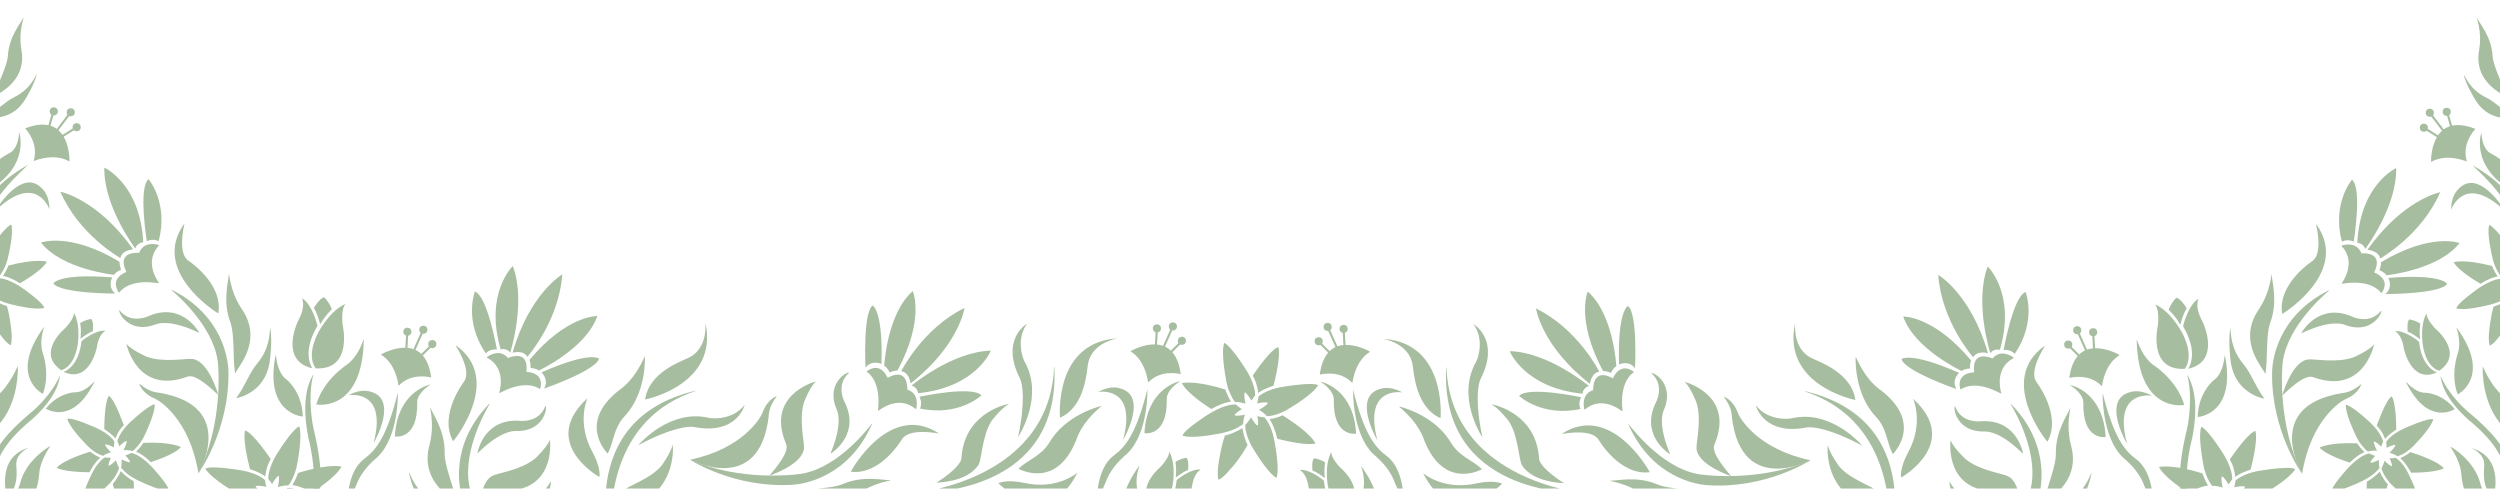 <svg xmlns="http://www.w3.org/2000/svg" id="Layer_2" width="1791" height="350"><defs><style>.cls-1{fill:#a7bd9f}</style></defs><path d="M901.33 281.63c3.27-2.86 10.99-5.27 10.99-5.27 5.92-23.05 3.41-27.69 3.41-27.69-5.51 1.39-18.3 20.44-18.3 20.44 3.47 5.65 3.9 12.52 3.9 12.52ZM909.47 300.26c3.95 5.95 5.52 14.03 5.52 14.03 21.9 5.63 27.4 3.35 27.4 3.35-4.42-8.54-23.69-20.15-23.69-20.15-3.33 1.93-9.22 2.77-9.22 2.77ZM890.03 306.69c-6.39 4.08-12.44 5.3-12.44 5.3-2.83 7.44-4.63 20.19-4.63 20.19-1.22 8.32-.04 11.46-.04 11.46 3.26-.99 8.4-7.46 8.4-7.46 6.62-6.85 12.48-17.51 12.48-17.51-2.55-4.43-3.77-11.98-3.77-11.98ZM881.88 287.74c-2.36-3.86-4.06-8.68-4.06-8.68-22.51-6.99-31.1-4.55-31.1-4.55 4.17 8.11 21.14 18.54 21.14 18.54 8.21-4.83 14.01-5.3 14.01-5.3ZM901.63 284.11l-.11.14a28.59 28.59 0 0 1-.94 4.81c2.67-.71 7.4-1.16 7.68-.42.28.73-3.89 3.77-6.34 4.92 1.97 1.12 4.89 3.43 5.66 4.62l.56-.07c8.18-.38 16.34-6.05 16.34-6.05 17.12-10.31 19.8-16.02 19.8-16.02-3.44-2.62-25.43 1.11-25.43 1.11-12.32 2.07-17.21 6.96-17.21 6.96ZM884.12 287.11l.84.94c1.35-.24 5.23.43 7.4 1.19-.76-2.59-1.28-7.71-.51-8 .67-.25 3.3 3.26 4.61 5.73l2.66-3.62.05-1.44c-.79-8.67-6.79-17.47-6.79-17.47-11.49-17.97-15.34-18.76-15.34-18.76-2.5 6.47 1.18 25.54 1.18 25.54 1.3 9.5 5.89 15.9 5.89 15.9ZM885.77 306.76c1.91-.97 3.77-2.21 4.82-2.94.03-1.77.62-4.93 1.29-6.74-2.72.66-7.05 1.03-7.32.33-.24-.62 2.76-2.92 5.17-4.3-1.44-.9-3.17-2.25-4.25-3.32h-1.22v.02c-9.69.14-22.84 9.83-22.84 9.83-14.82 10.08-14.17 12.42-14.17 12.42 5.61 2.42 22.87-.83 22.87-.83 7.85-1.19 12.74-2.98 15.66-4.47ZM905.84 299.01c-1.48-.11-3.5-.48-5.08-.93.57 2.71.85 6.49.2 6.74-.69.26-3.43-3.43-4.71-5.91-.86 1.64-2.78 4.18-4.12 5.44-.25 6.43 4.34 14.86 4.34 14.86 12.05 20.56 17.91 23.12 17.91 23.12 2.85-6.39-1.74-28.13-1.74-28.13-2.02-9.7-5.98-14.32-6.8-15.2ZM962.9 364.99s-8.52-1.22-11.59-17.02c0 0-2.79-14.3 2.35-23.88.04-.08.17-.04.16.04-.07 1.14.42 4.33 5.97 10.48 0 0 21.63 17.71 3.1 30.39Z" class="cls-1"/><path d="M960.9 366.1c-1.8-.68-10.65-4.85-12.49-21.78 0-.03-.02-.06-.04-.08-.65-.54-9.75-8.01-16.86-7.57-.13 0-.18.19-.06.26 1.23.72 4.8 3.51 6.04 12.17 0 0 5.02 25.29 23.41 17.25.11-.05.12-.21.01-.26ZM948.74 342.26c-1.31-1.05-5.12-3.96-8.34-5.1-.08-.03-.13-.08-.14-.16-.1-.88-.67-6.31.88-8.42.15-.2.36-.26.65-.23 1.19.14 4.75 1.08 7.4 2.82.08.05.12.13.1.22-.15.83-.89 5.36-.17 10.63.03.22-.21.37-.38.23ZM976.12 381.94c1.37-.72 24.18-13.5-.84-47.83-.05-.06-.15-.02-.13.06.72 2.06 3.44 10.72 1.1 18.09-.08.25-5.67 15.24-.22 29.64.01.04.05.06.09.04ZM968.96 273.96c.34-2.69 2.46-15.7 12.3-21.74.16-.1.16-.33 0-.42-3.5-1.92-31.25-16.04-35.73 16.24-.02.18.13.33.3.29 2.2-.53 14.26-2.95 22.72 5.75.15.15.39.09.42-.11Z" class="cls-1"/><circle cx="944.69" cy="244.49" r="2.91" class="cls-1"/><circle cx="951.13" cy="234.2" r="2.91" class="cls-1"/><circle cx="962.56" cy="235.63" r="2.91" class="cls-1"/><path d="M953.79 234.43h1.54v14.93h-1.54z" class="cls-1" transform="rotate(-24.01 954.762 241.908)"/><path d="M962.24 235.97h1.54v14.93h-1.54z" class="cls-1" transform="rotate(-3.3 964.072 243.704)"/><path d="M949.85 243.23h1.54v14.93h-1.54z" class="cls-1" transform="rotate(-45.15 950.609 250.691)"/><path d="M986.72 315.19c.02.07-.07.12-.1.06-1.98-3.52-16.61-30.74 1.52-36.44 1.83-.58 7.27-2.56 16.27 2.15.06.03.05.13-.02.13-3.24-.42-27.22-2.36-17.67 34.12ZM971.51 310.62s0 .05-.03.06c-.8.13-16.56 2.31-15.96-24.35 0-.41.56-6.39-9.53-12.79-.05-.03-.05-.12.01-.11 2.63.57 23.85 6.11 25.5 37.18Z" class="cls-1"/><path d="M969.35 279.26s-.88 30.91 14.27 45.83c1.96 1.93 11.34 8.84 15.55 20.49l6.33 14.52s1-23.71-12.05-33.41c-8.79-6.54-16.2-16.19-24.09-47.44ZM1120.38 346.11s-22.34-.2-30.08-12.93c-2.27-3.74-2.58-21.36-9.49-31.56 0 0-6.62-8.71-12.01-11.78-.09-.05-.05-.18.05-.16 4.24.89 31.92 7.89 33.74 38.98.14 2.39 3.44 8.21 17.79 17.44M1062.01 313.26s-.04.1-.06.06c-1.55-2.41-18.33-29.47-4.63-53.83 2.03-3.61 5.88-16.94-1.69-27.16-.03-.04 0-.09.03-.07 1.82 1.13 18.65 12.47 5.1 39.05-1.91 3.75-4.21 16.46 1.25 41.96ZM1075.89 346.39c.14.05.18.24.07.34-1.96 2-36.13 33.47-56.41-7.74 0 0 14.19 12.5 37.72 7.41 8.19-1.77 14.43-1.61 18.62-.02ZM1032.02 299.51c.19-2.36 3.67-53.24-40.21-56.7-.08 0-.13.12-.05.14 4.06.88 17.77 4.82 20.18 18.1.98 5.38 1.93 30.52 19.99 38.5.04.02.09 0 .09-.05Z" class="cls-1"/><path d="M1134.99 353.52c.13.02.13.2 0 .19-9.53-.56-103.18-.31-98.99-90.39 0-.12.22-.14.22-.02 2.45 62.2 59.66 84.61 98.78 90.22Z" class="cls-1"/><path d="M1061.66 336.09s.03.06 0 .08c-1.3.72-27.03 14.38-41.05-20-1.22-2.98-3.64-12.41-18.33-24.9-.04-.03-.03-.11.02-.1 2.29.55 25.69 6.57 37.18 26 5.81 9.82 15.6 12.53 22.18 18.91ZM1297.01 329.71s-49.57 26.19-56.26-30.78c-.28-2.37-.04-7.1-5.94-14.81 0 0 6.62 1.87 10.26 11.76 1.37 3.73 13.84 25.75 51.94 33.84M1240.2 341.13s-23.91-7.86-24.82-19.75c-.34-4.46 3.91-20.66-.04-33.01 0 0-3.97-10.45-8.29-14.66-.03-.03-.02-.09.03-.07 2.48.69 35.31 10.48 21.34 44.28-.95 2.29-2.67 6.49 11.78 23.23M1196.37 325.11c.05.12-.07.23-.18.16-2.76-1.8-21.25-14.95-9.54-37.67 0 0 5.96-11.72-3.43-20.04-.08-.07-.09-.24.02-.26 2.02-.46 16.81 8.36 8.56 26.91-.6 1.35-4.14 10.1 4.57 30.9ZM1181.65 338.31c.11-.01.18-.11.14-.21-.91-1.97-27.95-49.57-62.62-27.52-.14.09-.05.32.11.29 3.65-.68 21.02-3.47 25.89 4.06 0 0 14.94 25.83 36.48 23.39ZM1161.81 294.45c-2.92-2.26-15.05-10.51-26.26-1.19-.2.17-.51.09-.57-.16-.52-2.21-1.94-10.74 6.14-13.53.14-.05.25-.17.24-.32-.05-2 .08-15.72 13.78-8.39.18.1.41.03.5-.15.87-1.92 5.59-11.04 14.64-4.46.2.15.22.46 0 .6-2.01 1.28-10.02 7.67-7.91 27.28.03.31-.31.53-.56.34Z" class="cls-1"/><path d="M1297.01 329.71s-31.97 20.86-74.27 17.86c-6.77-.48-39.19-5.14-56.06-43.36-.07-.16.14-.31.24-.18 4.41 5.79 27.31 34.17 53.79 36.14.39.03 39.95 5.36 76.3-10.46ZM1223.89 352.34c.18.03.21.28.04.34-4.55 1.43-22.56 17.61-43.54 4-3.65-2.37-10.55-8.91-26.77-12.09-.15-.03-.16-.24 0-.24 4.58.23 18.94-3.65 33.89 2.74 8.6 3.68 24.04 2.92 36.39 5.25ZM1132.33 293.01s-2.16-3.85.42-8.44c0 0-38.17-8.14-44.43-.95 0 0 16.23 15.35 44.02 9.38ZM1133.63 282.04s.4-4.26 4.69-5.51c0 0-29.05-24.27-56.76-24.96 0 0 10.34 26.26 52.07 30.47ZM1139.04 275.02s.8-7.93 6.69-8.75c0 0-15.22-30.61-45.35-45.29 0 0 3.91 26.9 38.66 54.04ZM1148.42 265.8s2.35-.14 5.65 1.37c0 0 1.4-3.48 3.87-4.79 0 0-1.94-37.42-20.48-53.49 0 0-8.8 20.04 10.96 56.91ZM1159.88 261.11s6.81-3.37 11.46 2.63c0 0 1.97-39.22-5.1-44.52 0 0-7.55 3.27-6.35 41.89ZM1649.23 339.45s-28.6-48.21 27.97-57.71c2.36-.4 7.09-.39 14.5-6.67 0 0-1.54 6.71-11.24 10.83-3.66 1.55-25.03 15.1-31.23 53.55M1635.01 283.28s6.66-24.27 18.5-25.77c4.44-.56 20.83 2.88 32.97-1.67 0 0 10.24-4.48 14.24-9 .03-.04.09-.02.08.03-.56 2.51-8.72 35.78-43.17 23.5-2.33-.83-6.61-2.35-22.62 12.92M1648.85 238.71c-.11.05-.24-.06-.17-.17 1.66-2.84 13.89-21.97 37.16-11.39 0 0 12 5.37 19.84-4.41.07-.09.23-.1.26 0 .56 2-7.52 17.21-26.45 9.88-1.38-.54-10.3-3.63-30.63 6.09ZM1621.95 285.22c.11.15 0 .37-.19.34-3.32-.68-22.17-5.59-23.95-29.06 0 0-1.56-12.18-.1-20.65.02-.11.18-.12.2-.01.47 2.26-.29 13.52 9.14 24.83 5.87 7.04 8.36 15.57 14.89 24.56ZM1634.94 224.66c.02.1.12.17.22.13 1.92-1.01 48.13-30.37 24.4-63.91-.09-.13-.32-.03-.28.13.86 3.61 4.51 20.82-2.77 26.06 0 0-25.06 16.2-21.55 37.6ZM1677.76 202.68c2.11-3.03 9.76-15.55-.11-26.29-.18-.19-.12-.5.13-.58 2.18-.63 10.63-2.47 13.82 5.46.06.14.18.24.33.23 2-.15 15.7-.7 9.06 13.35-.09.18-.01.41.18.49 1.96.77 11.3 5.04 5.18 14.4-.14.21-.45.24-.6.03-1.38-1.94-8.16-9.62-27.63-6.55-.31.05-.54-.28-.37-.54Z" class="cls-1"/><path d="M1649.23 339.45s-22.41-30.9-21.5-73.3c.15-6.79 3.2-39.39 40.53-58.14.15-.08.32.12.19.23-5.57 4.69-32.78 28.96-33.44 55.51 0 .39-3.38 40.16 14.22 75.69ZM1623.01 267.54c-.02.18-.27.22-.33.05-1.66-4.47-18.71-21.66-6.15-43.29 2.19-3.76 8.38-10.98 10.75-27.33.02-.15.24-.17.24-.02 0 4.59 4.58 18.73-1.06 33.98-3.25 8.77-1.72 24.16-3.44 36.6ZM1677.75 173.16s3.74-2.35 8.45 0c0 0 6.24-38.52-1.25-44.43 0 0-14.53 16.97-7.2 44.43ZM1688.76 173.92s4.27.19 5.73 4.41c0 0 22.8-30.21 22.13-57.92 0 0-25.72 11.62-27.86 53.51ZM1696.05 178.97s7.96.41 9.07 6.25c0 0 29.82-16.71 43-47.53 0 0-26.67 5.23-52.07 41.28ZM1705.72 187.89s.26 2.34-1.09 5.71c0 0 3.55 1.23 4.98 3.63 0 0 37.28-3.79 52.41-23.1 0 0-20.45-7.8-56.29 13.76ZM1710.97 199.1s3.7 6.63-2.06 11.57c0 0 39.27.03 44.22-7.3 0 0-3.64-7.38-42.15-4.28ZM1415.64 419.97s42.86-36.13-7.44-63.7c-2.1-1.15-6.56-2.7-11.5-11.07 0 0-.75 6.84 7.05 13.92 2.94 2.67 18.68 22.49 11.89 60.84M1447.53 371.59s1.68-25.11-9-30.42c-4.01-1.99-20.62-4.13-30.59-12.42 0 0-8.2-7.6-10.48-13.18-.02-.04-.07-.05-.08 0-.29 2.56-3.53 36.66 33.04 36.39 2.48-.02 7.02-.04 17.11 19.63M1449.11 324.95c.09.09.24.02.22-.1-.63-3.23-5.89-25.31-31.35-22.97 0 0-13.1 1.13-17.29-10.69-.04-.1-.19-.17-.25-.08-1.19 1.7 1.45 18.72 21.74 18.03 1.48-.05 10.92-.05 26.93 15.82ZM1459.22 377.72c-.16.11-.12.35.07.38 3.36.45 22.77 2.01 32.17-19.58 0 0 5.48-10.99 6.88-19.47.02-.11-.13-.17-.19-.08-1.18 1.98-4.17 12.86-16.8 20.44-7.86 4.72-13.02 11.96-22.14 18.3ZM1466.87 316.25c-.05.09-.17.13-.24.05-1.48-1.58-35.47-44.5-2.03-68.38.13-.09.31.08.23.21-2 3.13-11.1 18.18-5.95 25.52 0 0 18.34 23.54 8 42.59ZM1433.65 281.41c-1-3.55-4.1-17.9 8.75-24.79.23-.12.28-.44.06-.59-1.86-1.31-9.23-5.82-14.85.61-.1.11-.25.16-.39.1-1.84-.8-14.6-5.82-12.95 9.63.02.2-.12.4-.33.4-2.1.08-12.33 1.05-9.63 11.89.06.24.35.37.55.23 1.94-1.38 10.87-6.41 28.25 2.89.28.15.61-.09.52-.39Z" class="cls-1"/><path d="M1415.64 419.97s31.32-21.82 44.4-62.16c2.09-6.46 9.93-38.26-19.17-68.23-.12-.12-.34.01-.26.16 3.72 6.26 21.44 38.13 13.34 63.42-.12.37-10.01 39.04-38.31 66.81ZM1464.03 360.67c-.04.18.18.3.3.16 3.03-3.68 24.79-14.31 20.03-38.86-.83-4.27-4.3-13.12-1.17-29.35.03-.15-.17-.24-.22-.1-1.5 4.33-10.48 16.19-10.16 32.44.18 9.35-6.31 23.38-8.78 35.7ZM1443.37 253.54s-2.76-3.45-7.98-2.78c0 0 6.77-38.43 15.79-41.55 0 0 8.15 20.81-7.81 44.32ZM1432.71 250.64s-4.1-1.23-6.86 2.28c0 0-11.61-36.03-1.86-61.98 0 0 20.47 19.43 8.72 59.7ZM1424.17 253.02s-7.65-2.23-10.62 2.92c0 0-22.67-25.59-24.98-59.02 0 0 23.47 13.71 35.6 56.1ZM1412.11 258.26s-1.02 2.13-.85 5.75c0 0-3.75 0-5.89 1.79 0 0-33.96-15.83-41.9-39.04 0 0 21.88-.64 48.64 31.5ZM1403.46 267.12s-5.67 5.05-1.86 11.61c0 0-37.1-12.88-39.36-21.43 0 0 5.86-5.77 41.22 9.82ZM1505.94 276.33c.34-2.69 2.46-15.7 12.3-21.74.16-.1.16-.33 0-.42-3.5-1.92-31.25-16.04-35.73 16.24-.02.18.13.33.3.29 2.2-.53 14.26-2.95 22.72 5.75.15.15.39.09.42-.11Z" class="cls-1"/><circle cx="1481.68" cy="246.87" r="2.91" class="cls-1"/><circle cx="1488.11" cy="236.57" r="2.91" class="cls-1"/><circle cx="1499.55" cy="238" r="2.91" class="cls-1"/><path d="M1490.78 236.8h1.54v14.93h-1.54z" class="cls-1" transform="rotate(-24.01 1491.846 244.246)"/><path d="M1499.23 238.34h1.54v14.93h-1.54z" class="cls-1" transform="rotate(-3.3 1501.669 245.988)"/><path d="M1486.83 245.61h1.54v14.93h-1.54z" class="cls-1" transform="rotate(-45.15 1487.595 253.068)"/><path d="M1523.71 317.56c.02.07-.07.12-.1.06-1.98-3.52-16.61-30.74 1.52-36.44 1.83-.58 7.27-2.56 16.27 2.15.06.03.05.13-.02.13-3.24-.42-27.22-2.36-17.67 34.12ZM1508.5 313s0 .05-.03.06c-.8.13-16.56 2.31-15.96-24.35 0-.41.56-6.39-9.53-12.79-.05-.03-.05-.12.01-.11 2.63.57 23.85 6.11 25.5 37.18Z" class="cls-1"/><path d="M1506.34 281.63s-.88 30.91 14.27 45.83c1.96 1.93 11.34 8.84 15.55 20.49l6.33 14.52s1-23.71-12.05-33.41c-8.79-6.54-16.2-16.19-24.09-47.44ZM1766.92 115.6c-2.52-1-14.93-5.43-24.98.27-.17.09-.36-.02-.36-.21 0-3.99 1.04-35.12 31.47-23.45.17.06.23.27.11.4-1.53 1.67-9.46 11.06-5.94 22.67.06.2-.11.39-.3.31Z" class="cls-1"/><circle cx="1752.84" cy="80.12" r="2.91" class="cls-1"/><circle cx="1740.71" cy="80.79" r="2.91" class="cls-1"/><circle cx="1736.45" cy="91.49" r="2.91" class="cls-1"/><path d="M1745.03 80.04h1.54v14.93h-1.54z" class="cls-1" transform="rotate(142.88 1745.817 87.582)"/><path d="M1742.3 88.19h1.54v14.93h-1.54z" class="cls-1" transform="rotate(122.17 1743.093 95.71)"/><path d="M1754.64 80.84h1.54v14.93h-1.54z" class="cls-1" transform="rotate(164.02 1755.412 88.3)"/><path d="M1794.45 151.06c.05.05.14 0 .1-.06-2.13-3.43-18.9-29.39-32.65-16.26-1.39 1.33-5.75 5.13-5.97 15.28 0 .07.1.11.12.04 1.19-3.04 11.08-24.98 38.41 1ZM1797.8 135.54s.05.03.06 0c.5-.64 10.02-13.39-13.61-25.73-.36-.19-5.86-2.6-6.6-14.52 0-.06-.08-.1-.1-.04-.77 2.58-6.17 23.83 20.25 40.29Z" class="cls-1"/><path d="M1771.37 118.51s27.5 14.15 33.25 34.63c.75 2.65 2.27 14.19 10.44 23.51l9.66 12.55s-21.24-10.57-23.44-26.68c-1.48-10.86-6.36-22-29.91-44ZM1565.08 264.24s7.3-7.36-1.24-24.77c0 0-7.71-15.77-19.62-21.23-.09-.04-.19.08-.13.16.9 1.05 2.75 4.46 1.88 14.41 0 0-7.9 32.73 19.11 31.44Z" class="cls-1"/><path d="M1567.81 263.85c1.23-1.96 6.7-12.4-3.83-30-.02-.03-.03-.07-.02-.11.23-.99 3.55-14.78 10.69-19.53.13-.09.31.05.25.2-.66 1.59-2.06 6.86 3.05 16.08 0 0 13.56 27.94-9.95 33.59-.14.03-.27-.11-.2-.24ZM1562.16 232.1c.5-1.96 2.04-7.53 4.31-10.96.06-.08.06-.17.01-.26-.54-.92-3.94-6.54-6.96-7.45-.29-.09-.54 0-.79.26-1.04 1.01-3.77 4.49-5.06 8.09a.26.26 0 0 0 .06.29c.75.69 4.75 4.49 7.9 10.09.13.23.47.21.53-.05ZM1567.27 269c1.77 3.51 9.06 15.55 3.15 45.11-.04.18-10.51 38.33 3.26 54.59.1.11-.04.28-.17.21-1.92-.97-9.46-5.5-11.33-17.45 0 0-3.06-12.56 4.58-44.1.86-3.55 4.25-22.63.26-38.25-.04-.17.17-.26.25-.11ZM1574.62 298.73c2.23-.21 27.17-3.45 19.37-43.73-.03-.17-.29-.18-.31 0-.3 3.32-1.65 13.07-7.44 17.13-.18.12-11.24 8.61-11.78 26.45 0 .09.06.17.15.16ZM1564.71 290.13c-1.84.3-33.05 4.61-33.96-46.56 0-.09.13-.13.16-.04.81 2.5 4.49 12.8 12.09 18.18.26.18 16.52 10.52 21.76 28.31.01.05 0 .1-.06.11ZM1747.52 265.54s-8.52-1.22-11.59-17.02c0 0-2.79-14.3 2.35-23.88.04-.08.17-.04.16.04-.07 1.14.42 4.33 5.97 10.48 0 0 21.63 17.71 3.1 30.39Z" class="cls-1"/><path d="M1745.52 266.65c-1.8-.68-10.65-4.85-12.49-21.78 0-.03-.02-.06-.04-.08-.65-.54-9.75-8.01-16.86-7.57-.13 0-.18.19-.06.26 1.23.72 4.8 3.51 6.04 12.17 0 0 5.02 25.29 23.41 17.25.11-.05.12-.21.01-.26ZM1733.36 242.8c-1.31-1.05-5.12-3.96-8.34-5.1-.08-.03-.13-.08-.14-.16-.1-.88-.67-6.31.88-8.42.15-.2.36-.26.65-.23 1.19.14 4.75 1.08 7.4 2.82.08.05.12.13.1.22-.15.83-.89 5.36-.17 10.63.03.22-.21.37-.38.23ZM1748.46 269.79c.59 3.21 1.79 14.83 20.51 31.44.11.1 26.16 20.11 25.19 37.77 0 .12.17.16.22.05.78-1.61 3.5-8.38-1.24-17.23 0 0-4.27-9.85-25.13-26.9-2.35-1.92-14.15-12.85-19.33-25.19-.06-.13-.25-.09-.22.05ZM1758.48 293.15c-1.58.98-19.72 11.32-34.73-19.24-.06-.13.1-.27.2-.16 1.86 2.05 7.64 7.82 13.5 7.61.18 0 11.75.07 21.04 11.61.05.06.04.14-.02.18ZM1760.74 282.49c1.37-.72 24.18-13.5-.84-47.83-.05-.06-.15-.02-.13.06.72 2.06 3.44 10.72 1.1 18.09-.08.25-5.67 15.24-.22 29.64.01.04.05.06.09.04ZM1349.18 384.42s6.04-21.51-4.02-32.49c-2.95-3.22-19.79-8.44-27.65-17.93 0 0-6.52-8.79-7.96-14.82-.03-.11-.16-.1-.17 0-.33 4.32-1.33 32.86 28.01 43.28 2.25.8 6.92 5.6 11.79 21.95M1333.93 319.19s.1 0 .07-.05c-1.88-2.16-23.18-25.83-50.4-19.47-4.03.94-17.91.92-25.61-9.21-.03-.04-.09-.03-.08.01.58 2.07 6.77 21.4 36.07 15.8 4.13-.79 16.98.55 39.94 12.92ZM1361.87 341.77c.01.15.18.24.31.17 2.47-1.32 42.23-25.35 8.32-56.33 0 0 8.04 17.12-3.42 38.29-3.99 7.37-5.57 13.4-5.21 17.87ZM1329.11 286.55c-2.32-.48-52.14-11.34-43.22-54.44.02-.08.15-.09.14-.01-.29 4.14-.33 18.41 11.75 24.43 4.89 2.44 28.76 10.37 31.39 29.95 0 .04-.03.08-.07.08Z" class="cls-1"/><path d="M1352.22 400.5c-.02.13.15.18.18.05 2.13-9.3 28.5-99.16-59.16-120.29-.12-.03-.2.17-.08.21 59.04 19.71 64.59 80.91 59.06 120.03Z" class="cls-1"/><path d="M1355.96 325.23s.05.05.08.02c1.06-1.05 21.35-21.94-7.74-45-2.52-2-10.91-6.96-18.79-24.55-.02-.05-.09-.06-.1 0-.11 2.35-.86 26.51 14.59 42.96 7.81 8.32 7.67 18.47 11.97 26.57ZM1601.32 341.72c3.27-2.86 10.99-5.27 10.99-5.27 5.92-23.05 3.41-27.69 3.41-27.69-5.51 1.39-18.3 20.44-18.3 20.44 3.47 5.65 3.9 12.52 3.9 12.52ZM1581.88 347.84c-2.36-3.86-4.06-8.68-4.06-8.68-22.51-6.99-31.1-4.55-31.1-4.55 4.17 8.11 21.14 18.54 21.14 18.54 8.21-4.83 14.01-5.3 14.01-5.3ZM1601.62 344.2l-.11.14a28.59 28.59 0 0 1-.94 4.81c2.67-.71 7.4-1.16 7.68-.42.28.73-3.89 3.77-6.34 4.92 1.97 1.12 4.89 3.43 5.66 4.62l.56-.07c8.18-.38 16.34-6.05 16.34-6.05 17.12-10.31 19.8-16.02 19.8-16.02-3.44-2.62-25.43 1.11-25.43 1.11-12.32 2.07-17.21 6.96-17.21 6.96ZM1584.12 347.21l.84.94c1.35-.24 5.23.43 7.4 1.19-.76-2.59-1.28-7.71-.51-8 .67-.25 3.3 3.26 4.61 5.73l2.66-3.62.05-1.44c-.79-8.67-6.79-17.47-6.79-17.47-11.49-17.97-15.34-18.76-15.34-18.76-2.5 6.47 1.18 25.54 1.18 25.54 1.3 9.5 5.89 15.9 5.89 15.9ZM1585.76 366.86c1.91-.97 3.77-2.21 4.82-2.94.03-1.77.62-4.93 1.29-6.74-2.72.66-7.05 1.03-7.32.33-.24-.62 2.76-2.92 5.17-4.3-1.44-.9-3.17-2.25-4.25-3.32h-1.22v.02c-9.69.14-22.84 9.83-22.84 9.83-14.82 10.08-14.17 12.42-14.17 12.42 5.61 2.42 22.87-.83 22.87-.83 7.85-1.19 12.74-2.98 15.66-4.47Z" class="cls-1"/><g><path d="M1708.71 314.54c2.09-3.1 7.98-6.81 7.98-6.81-.16-20.47-3.27-23.78-3.27-23.78-4.27 2.37-10.71 21.03-10.71 21.03 4.13 3.93 6 9.55 6 9.55ZM1719.58 328.23c4.59 4.08 7.68 10.45 7.68 10.45 19.45-.15 23.52-3.26 23.52-3.26-5.56-6.13-24.14-11.53-24.14-11.53-2.34 2.34-7.06 4.34-7.06 4.34ZM1704.84 337.87c-4.41 4.81-9.18 7.15-9.18 7.15-.71 6.81.6 17.81.6 17.81.82 7.18 2.5 9.53 2.5 9.53 2.5-1.54 5.34-8.06 5.34-8.06 4-7.15 6.51-17.31 6.51-17.31-3.1-3.12-5.77-9.13-5.77-9.13ZM1693.89 323.91c-2.81-2.69-5.29-6.32-5.29-6.32-20.26-.85-26.86 3.07-26.86 3.07 5.25 5.82 21.67 10.75 21.67 10.75 5.76-5.83 10.48-7.5 10.48-7.5ZM1709.5 316.53l-.06.14c.2 1.26.32 2.91.28 4.21 2.07-1.18 5.9-2.6 6.3-2.04.39.55-2.41 3.99-4.18 5.49 1.89.49 4.82 1.78 5.73 2.59l.45-.18c6.71-2.12 12.25-8.63 12.25-8.63 11.96-12.35 12.93-17.69 12.93-17.69-3.44-1.42-20.9 6.53-20.9 6.53-9.79 4.44-12.78 9.58-12.78 9.58ZM1695.61 322.89l.9.59c1.07-.49 4.45-.8 6.42-.64-1.2-1.99-2.76-6.13-2.19-6.54.5-.36 3.46 1.98 5.1 3.75l1.42-3.6-.27-1.21c-2.57-7.03-9.5-13.03-9.5-13.03-13.52-12.41-16.89-12.22-16.89-12.22-.65 5.93 6.62 20.98 6.62 20.98 3.18 7.62 8.4 11.92 8.4 11.92ZM1701.31 338.86c1.37-1.23 2.65-2.67 3.36-3.51-.37-1.48-.57-4.23-.42-5.89-2.11 1.14-5.64 2.42-6.01 1.89-.33-.46 1.65-3.04 3.35-4.72-1.4-.43-3.13-1.17-4.26-1.82l-.41.1s-.05.01-.07.02l-.55.14v.02c-8.02 2.25-16.82 13.21-16.82 13.21-10.1 11.65-9.04 13.45-9.04 13.45 5.2.77 18.83-5.73 18.83-5.73 6.27-2.72 9.94-5.29 12.04-7.17ZM1716.29 327.99c-1.25.23-3.02.37-4.43.34 1.07 2.13 2.14 5.21 1.65 5.56-.51.37-3.61-2.1-5.22-3.87-.35 1.56-1.39 4.09-2.23 5.43 1.21 5.41 6.89 11.4 6.89 11.4 14.56 14.43 19.99 15.28 19.99 15.28.96-5.94-7.65-23-7.65-23-3.82-7.62-8.13-10.59-9.01-11.13Z" class="cls-1"/></g><g><path d="M1797.21 214.39c-5.46 3.86-10.75 5.18-10.75 5.18-2.19 6.67-3.25 17.97-3.25 17.97-.73 7.38.44 10.09.44 10.09 2.84-1 7.1-6.92 7.1-6.92 5.56-6.3 10.27-15.93 10.27-15.93-2.43-3.8-3.81-10.4-3.81-10.4ZM1789.26 198.04c-2.24-3.3-3.93-7.48-3.93-7.48-20.12-5.24-27.58-2.74-27.58-2.74 4 6.97 19.38 15.47 19.38 15.47 7.04-4.59 12.13-5.25 12.13-5.25ZM1791.21 197.39l.77.79c1.18-.26 4.63.16 6.57.75-.78-2.25-1.44-6.74-.77-7.03.58-.25 3.04 2.74 4.3 4.86l2.2-3.3v-1.27c-1.06-7.61-6.71-15.11-6.71-15.11-10.86-15.36-14.28-15.9-14.28-15.9-1.94 5.8 2.08 22.45 2.08 22.45 1.54 8.32 5.84 13.76 5.84 13.76ZM1793.46 214.63c1.64-.93 3.23-2.1 4.13-2.78-.05-1.56.35-4.37.86-5.99-2.37.69-6.17 1.2-6.43.59-.23-.54 2.31-2.69 4.38-4-1.31-.74-2.89-1.85-3.88-2.75h-.43s-.05.02-.07.02l-.58.02v.02c-8.53.52-19.72 9.59-19.72 9.59-12.65 9.48-11.97 11.52-11.97 11.52 5.04 1.9 20.11-1.66 20.11-1.66 6.87-1.37 11.1-3.15 13.62-4.58Z" class="cls-1"/></g><path d="M1805.19 332.26s.05.05.08.02c1.06-1.05 21.35-21.94-7.74-45-2.52-2-10.91-6.96-18.79-24.55-.02-.05-.09-.06-.1 0-.11 2.35-.86 26.51 14.59 42.96 7.81 8.32 7.67 18.47 11.97 26.57ZM1788.98 364.44s0 .05-.02.06c-1.09.25-22.43 4.8-25.47-22.84-.26-2.4-.07-9.69-8.09-21.7-.02-.03 0-.08.03-.07 1.54.87 17.16 10.01 21.45 26.37 2.17 8.27 8.66 12.23 12.09 18.18Z" class="cls-1"/><path d="M1786.4 356.13c.36-1.26 7.78-28.36-15.55-35.01-.04-.01-.08.05-.04.07 2.1.92 9.07 4.54 8.93 11.98-.06 3.01-2.28 16.7 6.61 22.98.02.01.05 0 .06-.02ZM1801 83.74c.14.08.13.29-.03.33-2.82.62-19.17 3.33-28.69-14.3 0 0-5.43-8.93-7.23-16.02-.02-.09.1-.16.15-.08 1.15 1.6 4.46 10.61 15.71 16.13 7 3.44 11.9 9.21 20.08 13.94ZM1795.7 69.63c.04.15-.13.27-.24.16-2.84-2.9-22.05-10.36-19.77-31.52.4-3.68 2.71-11.43-1.11-24.97-.04-.13.12-.22.18-.1 1.58 3.57 10.05 12.98 10.94 26.79.51 7.94 7.03 19.38 10 29.65Z" class="cls-1"/><g id="Layer_3"><path d="M828.48 364.64s8.52-1.22 11.59-17.02c0 0 2.79-14.3-2.35-23.88-.04-.08-.17-.04-.16.04.07 1.14-.42 4.33-5.97 10.48 0 0-21.63 17.71-3.1 30.39Z" class="cls-1"/><path d="M830.48 365.75c1.8-.68 10.65-4.85 12.49-21.78 0-.03.02-.06.04-.08.65-.54 9.75-8.01 16.86-7.57.13 0 .18.19.06.26-1.23.72-4.8 3.51-6.04 12.17 0 0-5.02 25.29-23.41 17.25-.11-.05-.12-.21-.01-.26ZM842.64 341.91c1.31-1.05 5.12-3.96 8.34-5.1.08-.03.13-.08.14-.16.1-.88.67-6.31-.88-8.42-.15-.2-.36-.26-.65-.23-1.19.14-4.75 1.08-7.4 2.82-.08.05-.12.13-.1.22.15.83.89 5.36.17 10.63-.03.22.21.37.38.23ZM815.26 381.59c-1.37-.72-24.18-13.5.84-47.83.05-.06.15-.02.13.06-.72 2.06-3.44 10.72-1.1 18.09.08.25 5.67 15.24.22 29.64-.01.04-.05.06-.09.04ZM822.42 273.61c-.34-2.69-2.46-15.7-12.3-21.74-.16-.1-.16-.33 0-.42 3.5-1.92 31.25-16.04 35.73 16.24.02.18-.13.33-.3.29-2.2-.53-14.26-2.95-22.72 5.75-.15.15-.39.09-.42-.11Z" class="cls-1"/><circle cx="846.69" cy="244.14" r="2.91" class="cls-1"/><circle cx="840.25" cy="233.85" r="2.91" class="cls-1"/><circle cx="828.82" cy="235.28" r="2.91" class="cls-1"/><path d="M836.05 234.08h1.54v14.93h-1.54z" class="cls-1" transform="rotate(-155.99 836.801 241.58)"/><path d="M827.6 235.62h1.54v14.93h-1.54z" class="cls-1" transform="rotate(-176.7 828.36 243.115)"/><path d="M840 242.88h1.54v14.93H840z" class="cls-1" transform="rotate(-134.85 840.766 250.352)"/><path d="M804.66 314.84c-.02.07.07.12.1.06 1.98-3.52 16.61-30.74-1.52-36.44-1.83-.58-7.27-2.56-16.27 2.15-.06.03-.05.13.02.13 3.24-.42 27.22-2.36 17.67 34.12ZM819.87 310.28s0 .05.03.06c.8.13 16.56 2.31 15.96-24.35 0-.41-.56-6.39 9.53-12.79.05-.03.05-.12-.01-.11-2.63.57-23.85 6.11-25.5 37.18Z" class="cls-1"/><path d="M822.03 278.91s.88 30.91-14.27 45.83c-1.96 1.93-11.34 8.84-15.55 20.49l-6.33 14.52s-1-23.71 12.05-33.41c8.79-6.54 16.2-16.19 24.09-47.44ZM670.99 345.76s22.34-.2 30.08-12.93c2.27-3.74 2.58-21.36 9.49-31.56 0 0 6.62-8.71 12.01-11.78.09-.05.05-.18-.05-.16-4.24.89-31.92 7.89-33.74 38.98-.14 2.39-3.44 8.21-17.79 17.44M729.37 312.91s.04.1.06.06c1.55-2.41 18.33-29.47 4.63-53.83-2.03-3.61-5.88-16.94 1.69-27.16.03-.04 0-.09-.03-.07-1.82 1.13-18.65 12.47-5.1 39.05 1.91 3.75 4.21 16.46-1.25 41.96ZM715.49 346.04c-.14.05-.18.24-.07.34 1.96 2 36.13 33.47 56.41-7.74 0 0-14.19 12.5-37.72 7.41-8.19-1.77-14.43-1.61-18.62-.02ZM759.36 299.17c-.19-2.36-3.67-53.24 40.21-56.7.08 0 .13.12.05.14-4.06.88-17.77 4.82-20.18 18.1-.98 5.38-1.93 30.52-19.99 38.5-.04.02-.09 0-.09-.05Z" class="cls-1"/><path d="M656.39 353.17c-.13.02-.13.2 0 .19 9.53-.56 103.18-.31 98.99-90.39 0-.12-.22-.14-.22-.02-2.45 62.2-59.66 84.61-98.78 90.22Z" class="cls-1"/><path d="M729.72 335.74s-.03.06 0 .08c1.3.72 27.03 14.38 41.05-20 1.22-2.98 3.64-12.41 18.33-24.9.04-.03.03-.11-.02-.1-2.29.55-25.69 6.57-37.18 26-5.81 9.82-15.6 12.53-22.18 18.91ZM494.37 329.36s49.57 26.19 56.26-30.78c.28-2.37.04-7.1 5.94-14.81 0 0-6.62 1.87-10.26 11.76-1.37 3.73-13.84 25.75-51.94 33.84M551.18 340.79s23.91-7.86 24.82-19.75c.34-4.46-3.91-20.66.04-33.01 0 0 3.97-10.45 8.29-14.66.03-.03.02-.09-.03-.07-2.48.69-35.31 10.48-21.34 44.28.95 2.29 2.67 6.49-11.78 23.23M595.01 324.76c-.05.12.07.23.18.16 2.76-1.8 21.25-14.95 9.54-37.67 0 0-5.96-11.72 3.43-20.04.08-.07.09-.24-.02-.26-2.02-.46-16.81 8.36-8.56 26.91.6 1.35 4.14 10.1-4.57 30.9ZM609.73 337.96c-.11-.01-.18-.11-.14-.21.91-1.97 27.95-49.57 62.62-27.52.14.09.05.32-.11.29-3.65-.68-21.02-3.47-25.89 4.06 0 0-14.94 25.83-36.48 23.39ZM629.57 294.1c2.92-2.26 15.05-10.51 26.26-1.19.2.17.51.09.57-.16.52-2.21 1.94-10.74-6.14-13.53-.14-.05-.25-.17-.24-.32.05-2-.08-15.72-13.78-8.39-.18.1-.41.03-.5-.15-.87-1.92-5.59-11.04-14.64-4.46-.2.15-.22.46 0 .6 2.01 1.28 10.02 7.67 7.91 27.28-.03.31.31.53.56.34Z" class="cls-1"/><path d="M494.37 329.36s31.97 20.86 74.27 17.86c6.77-.48 39.19-5.14 56.06-43.36.07-.16-.14-.31-.24-.18-4.41 5.79-27.31 34.17-53.79 36.14-.39.03-39.95 5.36-76.3-10.46ZM567.49 351.99c-.18.03-.21.28-.04.34 4.55 1.43 22.56 17.61 43.54 4 3.65-2.37 10.55-8.91 26.77-12.09.15-.03.16-.24 0-.24-4.58.23-18.94-3.65-33.89 2.74-8.6 3.68-24.04 2.92-36.39 5.25ZM659.05 292.66s2.16-3.85-.42-8.44c0 0 38.17-8.14 44.43-.95 0 0-16.23 15.35-44.02 9.38ZM657.75 281.69s-.4-4.26-4.69-5.51c0 0 29.05-24.27 56.76-24.96 0 0-10.34 26.26-52.07 30.47ZM652.34 274.67s-.8-7.93-6.69-8.75c0 0 15.22-30.61 45.35-45.29 0 0-3.91 26.9-38.66 54.04ZM642.96 265.45s-2.35-.14-5.65 1.37c0 0-1.4-3.48-3.87-4.79 0 0 1.94-37.42 20.48-53.49 0 0 8.8 20.04-10.96 56.91ZM631.5 260.76s-6.81-3.37-11.46 2.63c0 0-1.97-39.22 5.1-44.52 0 0 7.55 3.27 6.35 41.89ZM142.15 339.11s28.6-48.21-27.97-57.71c-2.36-.4-7.09-.39-14.5-6.67 0 0 1.54 6.71 11.24 10.83 3.66 1.55 25.03 15.1 31.23 53.55M156.37 282.93s-6.66-24.27-18.5-25.77c-4.44-.56-20.83 2.88-32.97-1.67 0 0-10.24-4.48-14.24-9-.03-.04-.09-.02-.08.03.56 2.51 8.72 35.78 43.17 23.5 2.33-.83 6.61-2.35 22.62 12.92M142.53 238.37c.11.05.24-.06.17-.17-1.66-2.84-13.89-21.97-37.16-11.39 0 0-12 5.37-19.84-4.41-.07-.09-.23-.1-.26 0-.56 2 7.52 17.21 26.45 9.88 1.38-.54 10.3-3.63 30.63 6.09ZM169.43 284.87c-.11.15 0 .37.19.34 3.32-.68 22.17-5.59 23.95-29.06 0 0 1.56-12.18.1-20.65-.02-.11-.18-.12-.2-.01-.47 2.26.29 13.52-9.14 24.83-5.87 7.04-8.36 15.57-14.89 24.56ZM156.44 224.31c-.02.1-.12.17-.22.13-1.92-1.01-48.13-30.37-24.4-63.91.09-.13.32-.03.28.13-.86 3.61-4.51 20.82 2.77 26.06 0 0 25.06 16.2 21.55 37.6ZM113.62 202.33c-2.11-3.03-9.76-15.55.11-26.29.18-.19.12-.5-.13-.58-2.18-.63-10.63-2.47-13.82 5.46-.06.14-.18.24-.33.23-2-.15-15.7-.7-9.06 13.35.09.18.01.41-.18.49-1.96.77-11.3 5.04-5.18 14.4.14.21.45.24.6.03 1.38-1.94 8.16-9.62 27.63-6.55.31.05.54-.28.37-.54Z" class="cls-1"/><path d="M142.15 339.11s22.41-30.9 21.5-73.3c-.15-6.79-3.2-39.39-40.53-58.14-.15-.08-.32.12-.19.23 5.57 4.69 32.78 28.96 33.44 55.51 0 .39 3.38 40.16-14.22 75.69ZM168.37 267.19c.02.18.27.22.33.05 1.66-4.47 18.71-21.66 6.15-43.29-2.19-3.76-8.38-10.98-10.75-27.33-.02-.15-.24-.17-.24-.02 0 4.59-4.58 18.73 1.06 33.98 3.25 8.77 1.72 24.16 3.44 36.6ZM113.63 172.81s-3.74-2.35-8.45 0c0 0-6.24-38.52 1.25-44.43 0 0 14.53 16.97 7.2 44.43ZM102.62 173.57s-4.27.19-5.73 4.41c0 0-22.8-30.21-22.13-57.92 0 0 25.72 11.62 27.86 53.51ZM95.33 178.62s-7.96.41-9.07 6.25c0 0-29.82-16.71-43-47.53 0 0 26.67 5.23 52.07 41.28ZM85.66 187.54s-.26 2.34 1.09 5.71c0 0-3.55 1.23-4.98 3.63 0 0-37.28-3.79-52.41-23.1 0 0 20.45-7.8 56.29 13.76ZM80.41 198.75s-3.7 6.63 2.06 11.57c0 0-39.27.03-44.22-7.3 0 0 3.64-7.38 42.15-4.28ZM375.74 419.62s-42.86-36.13 7.44-63.7c2.1-1.15 6.56-2.7 11.5-11.07 0 0 .75 6.84-7.05 13.92-2.94 2.67-18.68 22.49-11.89 60.84M343.85 371.24s-1.68-25.11 9-30.42c4.01-1.99 20.62-4.13 30.59-12.42 0 0 8.2-7.6 10.48-13.18.02-.04.07-.05.08 0 .29 2.56 3.53 36.66-33.04 36.39-2.48-.02-7.02-.04-17.11 19.63M342.27 324.6c-.09.09-.24.02-.22-.1.63-3.23 5.89-25.31 31.35-22.97 0 0 13.1 1.13 17.29-10.69.04-.1.19-.17.25-.08 1.19 1.7-1.45 18.72-21.74 18.03-1.48-.05-10.92-.05-26.93 15.82ZM332.16 377.37c.16.11.12.35-.07.38-3.36.45-22.77 2.01-32.17-19.58 0 0-5.48-10.99-6.88-19.47-.02-.11.13-.17.19-.08 1.18 1.98 4.17 12.86 16.8 20.44 7.86 4.72 13.02 11.96 22.14 18.3ZM324.51 315.9c.05.09.17.13.24.05 1.48-1.58 35.47-44.5 2.03-68.38-.13-.09-.31.08-.23.21 2 3.13 11.1 18.18 5.95 25.52 0 0-18.34 23.54-8 42.59ZM357.73 281.07c1-3.55 4.1-17.9-8.75-24.79-.23-.12-.28-.44-.06-.59 1.86-1.31 9.23-5.82 14.85.61.1.11.25.16.39.1 1.84-.8 14.6-5.82 12.95 9.63-.02.2.12.4.33.4 2.1.08 12.33 1.05 9.63 11.89-.06.24-.35.37-.55.23-1.94-1.38-10.87-6.41-28.25 2.89-.28.15-.61-.09-.52-.39Z" class="cls-1"/><path d="M375.74 419.62s-31.32-21.82-44.4-62.16c-2.09-6.46-9.93-38.26 19.17-68.23.12-.12.34.01.26.16-3.72 6.26-21.44 38.13-13.34 63.42.12.37 10.01 39.04 38.31 66.81ZM327.34 360.32c.04.18-.18.3-.3.16-3.03-3.68-24.79-14.31-20.03-38.86.83-4.27 4.3-13.12 1.17-29.35-.03-.15.17-.24.22-.1 1.5 4.33 10.48 16.19 10.16 32.44-.18 9.35 6.31 23.38 8.78 35.7ZM348.01 253.19s2.76-3.45 7.98-2.78c0 0-6.77-38.43-15.79-41.55 0 0-8.15 20.81 7.81 44.32ZM358.67 250.29s4.1-1.23 6.86 2.28c0 0 11.61-36.03 1.86-61.98 0 0-20.47 19.43-8.72 59.7ZM367.21 252.67s7.65-2.23 10.62 2.92c0 0 22.67-25.59 24.98-59.02 0 0-23.47 13.71-35.6 56.1ZM379.27 257.91s1.02 2.13.85 5.75c0 0 3.75 0 5.89 1.79 0 0 33.96-15.83 41.9-39.04 0 0-21.88-.64-48.64 31.5ZM387.91 266.77s5.67 5.05 1.86 11.61c0 0 37.1-12.88 39.36-21.43 0 0-5.86-5.77-41.22 9.82ZM285.44 275.98c-.34-2.69-2.46-15.7-12.3-21.74-.16-.1-.16-.33 0-.42 3.5-1.92 31.25-16.04 35.73 16.24.02.18-.13.33-.3.29-2.2-.53-14.26-2.95-22.72 5.75-.15.15-.39.09-.42-.11Z" class="cls-1"/><circle cx="309.7" cy="246.52" r="2.91" class="cls-1"/><circle cx="303.27" cy="236.22" r="2.91" class="cls-1"/><circle cx="291.83" cy="237.66" r="2.91" class="cls-1"/><path d="M299.07 236.46h1.54v14.93h-1.54z" class="cls-1" transform="rotate(-155.99 299.824 243.935)"/><path d="M290.61 238h1.54v14.93h-1.54z" class="cls-1" transform="rotate(-176.7 291.372 245.472)"/><path d="M303.01 245.26h1.54v14.93h-1.54z" class="cls-1" transform="rotate(-134.85 303.78 252.727)"/><path d="M267.67 317.21c-.02.07.07.12.1.06 1.98-3.52 16.61-30.74-1.52-36.44-1.83-.58-7.27-2.56-16.27 2.15-.06.03-.05.13.02.13 3.24-.42 27.22-2.36 17.67 34.12ZM282.88 312.65s0 .05.03.06c.8.13 16.56 2.31 15.96-24.35 0-.41-.56-6.39 9.53-12.79.05-.03.05-.12-.01-.11-2.63.57-23.85 6.11-25.5 37.18Z" class="cls-1"/><path d="M285.04 281.28s.88 30.91-14.27 45.83c-1.96 1.93-11.34 8.84-15.55 20.49l-6.33 14.52s-1-23.71 12.05-33.41c8.79-6.54 16.2-16.19 24.09-47.44ZM24.46 115.25c2.52-1 14.93-5.43 24.98.27.17.09.36-.02.36-.21 0-3.99-1.04-35.12-31.47-23.45-.17.06-.23.27-.11.4 1.53 1.67 9.46 11.06 5.94 22.67-.06.2.11.39.3.31Z" class="cls-1"/><circle cx="38.54" cy="79.78" r="2.91" class="cls-1"/><circle cx="50.67" cy="80.44" r="2.91" class="cls-1"/><circle cx="54.93" cy="91.14" r="2.91" class="cls-1"/><path d="M44.81 79.7h1.54v14.93h-1.54z" class="cls-1" transform="rotate(37.12 45.583 87.15)"/><path d="M47.55 87.84h1.54v14.93h-1.54z" class="cls-1" transform="rotate(57.83 48.317 95.3)"/><path d="M35.2 80.49h1.54v14.93H35.2z" class="cls-1" transform="rotate(15.98 35.954 87.942)"/><path d="M-3.07 150.71c-.05.05-.14 0-.1-.06 2.13-3.43 18.9-29.39 32.65-16.26 1.39 1.33 5.75 5.13 5.97 15.28 0 .07-.1.11-.12.04-1.19-3.04-11.08-24.98-38.41 1ZM-6.42 135.19s-.05.03-.06 0c-.5-.64-10.02-13.39 13.61-25.73.36-.19 5.86-2.6 6.6-14.52 0-.06.08-.1.1-.04.77 2.58 6.17 23.83-20.25 40.29Z" class="cls-1"/><path d="M20.01 118.16s-27.5 14.15-33.25 34.63c-.75 2.65-2.27 14.19-10.44 23.51l-9.66 12.55s21.24-10.57 23.44-26.68c1.48-10.86 6.36-22 29.91-44ZM226.3 263.89s-7.3-7.36 1.24-24.77c0 0 7.71-15.77 19.62-21.23.09-.04.19.08.13.16-.9 1.05-2.75 4.46-1.88 14.41 0 0 7.9 32.73-19.11 31.44Z" class="cls-1"/><path d="M223.57 263.5c-1.23-1.96-6.7-12.4 3.83-30 .02-.03.03-.07.02-.11-.23-.99-3.55-14.78-10.69-19.53-.13-.09-.31.05-.25.2.66 1.59 2.06 6.86-3.05 16.08 0 0-13.56 27.94 9.95 33.59.14.03.27-.11.2-.24ZM229.22 231.76c-.5-1.96-2.04-7.53-4.31-10.96-.06-.08-.06-.17-.01-.26.54-.92 3.94-6.54 6.96-7.45.29-.09.54 0 .79.26 1.04 1.01 3.77 4.49 5.06 8.09.04.11.02.21-.06.29-.75.69-4.75 4.49-7.9 10.09-.13.23-.47.21-.53-.05ZM224.11 268.66c-1.77 3.51-9.06 15.55-3.15 45.11.04.18 10.51 38.33-3.26 54.59-.1.11.04.28.17.21 1.92-.97 9.46-5.5 11.33-17.45 0 0 3.06-12.56-4.58-44.1-.86-3.55-4.25-22.63-.26-38.25.04-.17-.17-.26-.25-.11ZM216.76 298.39c-2.23-.21-27.17-3.45-19.37-43.73.03-.17.29-.18.31 0 .3 3.32 1.65 13.07 7.44 17.13.18.12 11.24 8.61 11.78 26.45 0 .09-.06.17-.15.16ZM226.67 289.78c1.84.3 33.05 4.61 33.96-46.56 0-.09-.13-.13-.16-.04-.81 2.5-4.49 12.8-12.09 18.18-.26.18-16.52 10.52-21.76 28.31-.01.05 0 .1.06.11ZM43.86 265.19s8.52-1.22 11.59-17.02c0 0 2.79-14.3-2.35-23.88-.04-.08-.17-.04-.16.04.07 1.14-.42 4.33-5.97 10.48 0 0-21.63 17.71-3.1 30.39Z" class="cls-1"/><path d="M45.86 266.3c1.8-.68 10.65-4.85 12.49-21.78 0-.03.02-.06.04-.08.65-.54 9.75-8.01 16.86-7.57.13 0 .18.19.06.26-1.23.72-4.8 3.51-6.04 12.17 0 0-5.02 25.29-23.41 17.25-.11-.05-.12-.21-.01-.26ZM58.02 242.46c1.31-1.05 5.12-3.96 8.34-5.1.08-.03.13-.08.14-.16.1-.88.67-6.31-.88-8.42-.15-.2-.36-.26-.65-.23-1.19.14-4.75 1.08-7.4 2.82-.08.05-.12.13-.1.22.15.83.89 5.36.17 10.63-.03.22.21.37.38.23ZM42.92 269.44c-.59 3.21-1.79 14.83-20.51 31.44-.11.1-26.16 20.11-25.19 37.77 0 .12-.17.16-.22.05-.78-1.61-3.5-8.38 1.24-17.23 0 0 4.27-9.85 25.13-26.9 2.35-1.92 14.15-12.85 19.33-25.19.06-.13.25-.09.22.05ZM32.9 292.8c1.58.98 19.72 11.32 34.73-19.24.06-.13-.1-.27-.2-.16-1.86 2.05-7.64 7.82-13.5 7.61-.18 0-11.75.07-21.04 11.61-.05.06-.04.14.02.18ZM30.64 282.14c-1.37-.72-24.18-13.5.84-47.83.05-.06.15-.02.13.06-.72 2.06-3.44 10.72-1.1 18.09.08.25 5.67 15.24.22 29.64-.01.04-.05.06-.09.04ZM442.2 384.07s-6.04-21.51 4.02-32.49c2.95-3.22 19.79-8.44 27.65-17.93 0 0 6.52-8.79 7.96-14.82.03-.11.16-.1.17 0 .33 4.32 1.33 32.86-28.01 43.28-2.25.8-6.92 5.6-11.79 21.95M457.45 318.85s-.1 0-.07-.05c1.88-2.16 23.18-25.83 50.4-19.47 4.03.94 17.91.92 25.61-9.21.03-.04.09-.03.08.01-.58 2.07-6.77 21.4-36.07 15.8-4.13-.79-16.98.55-39.94 12.92ZM429.51 341.42c-.01.15-.18.24-.31.17-2.47-1.32-42.23-25.35-8.32-56.33 0 0-8.04 17.12 3.42 38.29 3.99 7.37 5.57 13.4 5.21 17.87ZM462.27 286.2c2.32-.48 52.14-11.34 43.22-54.44-.02-.08-.15-.09-.14-.01.29 4.14.33 18.41-11.75 24.43-4.89 2.44-28.76 10.37-31.39 29.95 0 .04.03.08.07.08Z" class="cls-1"/><path d="M439.16 400.16c.02.13-.15.18-.18.05-2.13-9.3-28.5-99.16 59.16-120.29.12-.03.2.17.08.21-59.04 19.71-64.59 80.91-59.06 120.03Z" class="cls-1"/><path d="M435.42 324.88s-.05.05-.08.02c-1.06-1.05-21.35-21.94 7.74-45 2.52-2 10.91-6.96 18.79-24.55.02-.05.09-.06.1 0 .11 2.35.86 26.51-14.59 42.96-7.81 8.32-7.67 18.47-11.97 26.57ZM190.06 341.38c-3.27-2.86-10.99-5.27-10.99-5.27-5.92-23.05-3.41-27.69-3.41-27.69 5.51 1.39 18.3 20.44 18.3 20.44-3.47 5.65-3.9 12.52-3.9 12.52ZM209.5 347.49c2.36-3.86 4.06-8.68 4.06-8.68 22.51-6.99 31.1-4.55 31.1-4.55-4.17 8.11-21.14 18.54-21.14 18.54-8.21-4.83-14.01-5.3-14.01-5.3ZM189.76 343.85l.11.14c.15 1.48.51 3.36.94 4.81-2.67-.71-7.4-1.16-7.68-.42-.28.73 3.89 3.77 6.34 4.92-1.97 1.12-4.89 3.43-5.66 4.62l-.56-.07c-8.18-.38-16.34-6.05-16.34-6.05-17.12-10.31-19.8-16.02-19.8-16.02 3.44-2.62 25.43 1.11 25.43 1.11 12.32 2.07 17.21 6.96 17.21 6.96ZM207.26 346.86l-.84.94c-1.35-.24-5.23.43-7.4 1.19.76-2.59 1.28-7.71.51-8-.67-.25-3.3 3.26-4.61 5.73l-2.66-3.62-.05-1.44c.79-8.67 6.79-17.47 6.79-17.47 11.49-17.97 15.34-18.76 15.34-18.76 2.5 6.47-1.18 25.54-1.18 25.54-1.3 9.5-5.89 15.9-5.89 15.9ZM205.62 366.51c-1.91-.97-3.77-2.21-4.82-2.94-.03-1.77-.62-4.93-1.29-6.74 2.72.66 7.05 1.03 7.32.33.24-.62-2.76-2.92-5.17-4.3 1.44-.9 3.17-2.25 4.25-3.32h1.22v.02c9.69.14 22.84 9.83 22.84 9.83 14.82 10.08 14.17 12.42 14.17 12.42-5.61 2.42-22.87-.83-22.87-.83-7.85-1.19-12.74-2.98-15.66-4.47ZM82.67 314.19c-2.09-3.1-7.98-6.81-7.98-6.81.16-20.47 3.27-23.78 3.27-23.78 4.27 2.37 10.71 21.03 10.71 21.03-4.13 3.93-6 9.55-6 9.55ZM71.8 327.88c-4.59 4.08-7.68 10.45-7.68 10.45-19.45-.15-23.52-3.26-23.52-3.26 5.56-6.13 24.14-11.53 24.14-11.53 2.34 2.34 7.06 4.34 7.06 4.34ZM86.54 337.52c4.41 4.81 9.18 7.15 9.18 7.15.71 6.81-.6 17.81-.6 17.81-.82 7.18-2.5 9.53-2.5 9.53-2.5-1.54-5.34-8.06-5.34-8.06-4-7.15-6.51-17.31-6.51-17.31 3.1-3.12 5.77-9.13 5.77-9.13ZM97.49 323.56c2.81-2.69 5.29-6.32 5.29-6.32 20.26-.85 26.86 3.07 26.86 3.07-5.25 5.82-21.67 10.75-21.67 10.75-5.76-5.83-10.48-7.5-10.48-7.5ZM81.88 316.18l.06.14c-.2 1.26-.32 2.91-.28 4.21-2.07-1.18-5.9-2.6-6.3-2.04-.39.55 2.41 3.99 4.18 5.49-1.89.49-4.82 1.78-5.73 2.59l-.45-.18c-6.71-2.12-12.25-8.63-12.25-8.63-11.96-12.35-12.93-17.69-12.93-17.69 3.44-1.42 20.9 6.53 20.9 6.53 9.79 4.44 12.78 9.58 12.78 9.58ZM95.77 322.54l-.9.59c-1.07-.49-4.45-.8-6.42-.64 1.2-1.99 2.76-6.13 2.19-6.54-.5-.36-3.46 1.98-5.1 3.75l-1.42-3.6.27-1.21c2.57-7.03 9.5-13.03 9.5-13.03 13.52-12.41 16.89-12.22 16.89-12.22.65 5.93-6.62 20.98-6.62 20.98-3.18 7.62-8.4 11.92-8.4 11.92ZM90.07 338.52c-1.37-1.23-2.65-2.67-3.36-3.51.37-1.48.57-4.23.42-5.89 2.11 1.14 5.64 2.42 6.01 1.89.33-.46-1.65-3.04-3.35-4.72 1.4-.43 3.13-1.17 4.26-1.82l.41.1s.05.01.07.02l.55.14v.02c8.02 2.25 16.82 13.21 16.82 13.21 10.1 11.65 9.04 13.45 9.04 13.45-5.2.77-18.83-5.73-18.83-5.73-6.27-2.72-9.94-5.29-12.04-7.17ZM75.09 327.64c1.25.23 3.02.37 4.43.34-1.07 2.13-2.14 5.21-1.65 5.56.51.37 3.61-2.1 5.22-3.87.35 1.56 1.39 4.09 2.23 5.43-1.21 5.41-6.89 11.4-6.89 11.4-14.56 14.43-19.99 15.28-19.99 15.28-.96-5.94 7.65-23 7.65-23 3.82-7.62 8.13-10.59 9.01-11.13Z" class="cls-1"/><g><path d="M-5.83 214.05c5.46 3.86 10.75 5.18 10.75 5.18 2.19 6.67 3.25 17.97 3.25 17.97.73 7.38-.44 10.09-.44 10.09-2.84-1-7.1-6.92-7.1-6.92-5.56-6.3-10.27-15.93-10.27-15.93 2.43-3.8 3.81-10.4 3.81-10.4ZM2.12 197.69c2.24-3.3 3.93-7.48 3.93-7.48 20.12-5.24 27.58-2.74 27.58-2.74-4 6.97-19.38 15.47-19.38 15.47-7.04-4.59-12.13-5.25-12.13-5.25ZM.17 197.04l-.77.79c-1.18-.26-4.63.16-6.57.75.78-2.25 1.44-6.74.77-7.03-.58-.25-3.04 2.74-4.3 4.86l-2.2-3.3v-1.27c1.06-7.61 6.71-15.11 6.71-15.11 10.86-15.36 14.28-15.9 14.28-15.9 1.94 5.8-2.08 22.45-2.08 22.45C4.47 191.6.17 197.04.17 197.04ZM-2.08 214.28c-1.64-.93-3.23-2.1-4.13-2.78.05-1.56-.35-4.37-.86-5.99 2.37.69 6.17 1.2 6.43.59.23-.54-2.31-2.69-4.38-4 1.31-.74 2.89-1.85 3.88-2.75h.43s.05.02.07.02l.58.02v.02c8.53.52 19.72 9.59 19.72 9.59 12.65 9.48 11.97 11.52 11.97 11.52-5.04 1.9-20.11-1.66-20.11-1.66-6.87-1.37-11.1-3.15-13.62-4.58Z" class="cls-1"/></g><path d="M-13.81 331.91s-.05.05-.08.02c-1.06-1.05-21.35-21.94 7.74-45 2.52-2 10.91-6.96 18.79-24.55.02-.05.09-.06.1 0 .11 2.35.86 26.51-14.59 42.96-7.81 8.32-7.67 18.47-11.97 26.57ZM2.4 364.09s0 .05.02.06c1.09.25 22.43 4.8 25.47-22.84.26-2.4.07-9.69 8.09-21.7.02-.03 0-.08-.03-.07-1.54.87-17.16 10.01-21.45 26.37-2.17 8.27-8.66 12.23-12.09 18.18Z" class="cls-1"/><path d="M4.98 355.78c-.36-1.26-7.78-28.36 15.55-35.01.04-.01.08.05.04.07-2.1.92-9.07 4.54-8.93 11.98.06 3.01 2.28 16.7-6.61 22.98-.02.01-.05 0-.06-.02ZM-9.62 83.4c-.14.08-.13.29.03.33 2.82.62 19.17 3.33 28.69-14.3 0 0 5.43-8.93 7.23-16.02.02-.09-.1-.16-.15-.08-1.15 1.6-4.46 10.61-15.71 16.13-7 3.44-11.9 9.21-20.08 13.94ZM-4.32 69.28c-.04.15.13.27.24.16 2.84-2.9 22.05-10.36 19.77-31.52-.4-3.68-2.71-11.43 1.11-24.97.04-.13-.12-.22-.18-.1-1.58 3.57-10.05 12.98-10.94 26.79-.51 7.94-7.03 19.38-10 29.65Z" class="cls-1"/></g></svg>